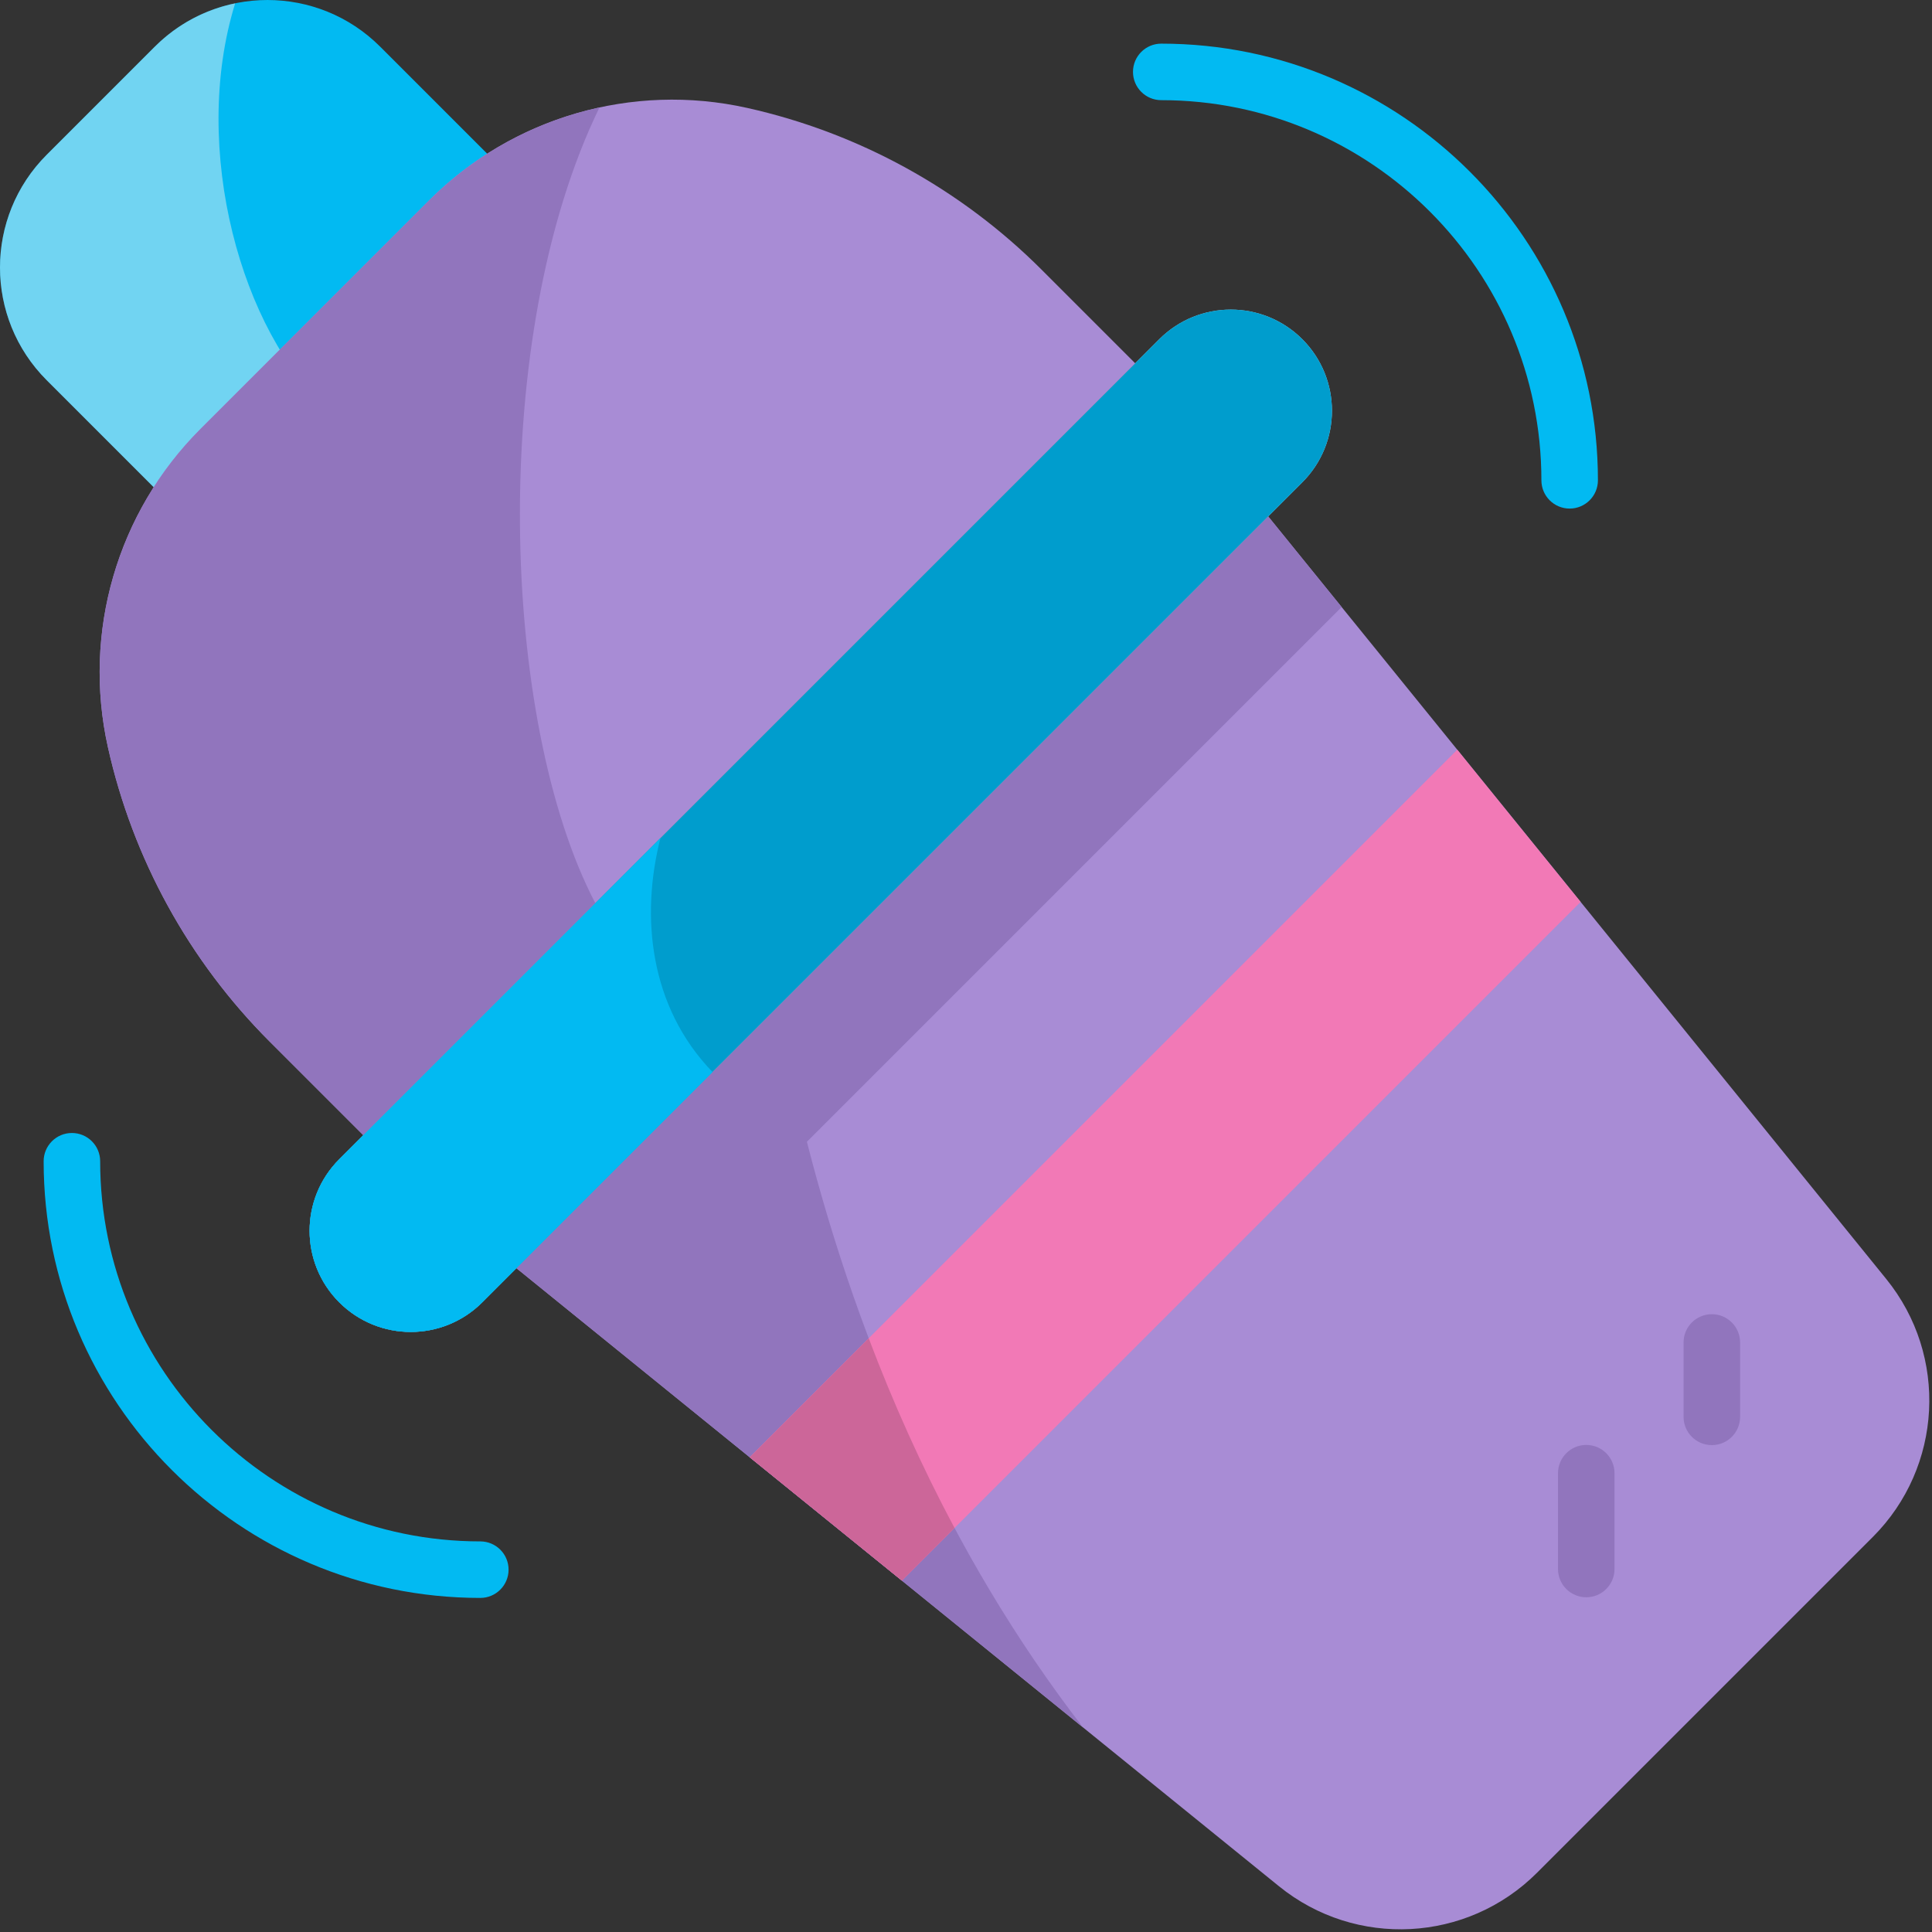 <svg xmlns="http://www.w3.org/2000/svg" width="451" height="451" viewBox="0 0 451 451"><rect x="0" y="0" width="451" height="451" fill="#333333" stroke="none"/><g fill="none"><path fill="#02BAF2" d="M36.134,10.899 L10.899,36.134 C-3.632,50.662 -3.632,74.223 10.899,88.75 L46.964,124.819 L124.819,46.964 L88.75,10.899 C74.223,-3.632 50.662,-3.632 36.134,10.899 Z"/><path fill="#E1EEF3" fill-opacity=".5" d="M54.895,0.777 C48.019,2.196 41.467,5.563 36.134,10.899 L10.899,36.134 C-3.632,50.662 -3.632,74.223 10.899,88.75 L46.964,124.819 L76.453,95.33 C56.596,77.793 44.325,34.9 54.895,0.777 Z"/><path fill="#A88CD5" d="M437.179,358.788 L358.788,437.179 C342.477,453.486 316.483,454.844 298.564,440.323 L120.551,296.045 L296.045,120.551 L440.319,298.564 C454.844,316.483 453.486,342.477 437.179,358.788 Z"/><path fill="#A3DEFE" d="M270.615,79.188 L79.188,270.615 C69.965,279.837 69.965,294.788 79.188,304.01 C88.41,313.233 103.361,313.233 112.583,304.01 L304.01,112.583 C313.233,103.361 313.233,88.41 304.01,79.188 C294.791,69.965 279.837,69.965 270.615,79.188 L270.615,79.188 Z"/><path fill="#009DCD" d="M270.615,79.188 L79.188,270.615 C69.965,279.837 69.965,294.788 79.188,304.01 C88.41,313.233 103.361,313.233 112.583,304.01 L304.01,112.583 C313.233,103.361 313.233,88.41 304.01,79.188 C294.791,69.965 279.837,69.965 270.615,79.188 L270.615,79.188 Z"/><path fill="#9175BD" d="M175.535.041.041 175.535 132.303 282.731C100.605 241.663 80.171 194.197 67.849 146.023L192.678 21.194 175.535.041ZM249.782 252.352C246.14 252.352 243.185 249.397 243.185 245.755L243.185 223.39C243.185 219.744 246.14 216.792 249.782 216.792 253.428 216.792 256.379 219.744 256.379 223.39L256.379 245.755C256.379 249.397 253.424 252.352 249.782 252.352L249.782 252.352ZM279.095 216.834C275.45 216.834 272.498 213.882 272.498 210.236L272.498 192.87C272.498 189.228 275.45 186.273 279.095 186.273 282.738 186.273 285.693 189.228 285.693 192.87L285.693 210.236C285.693 213.882 282.738 216.834 279.095 216.834Z" transform="translate(120.51 120.51)"/><path fill="#A88CD5" d="M100.165,46.775 L46.775,100.165 C27.351,119.589 19.208,147.597 25.19,174.408 C31.004,200.454 44.109,224.304 62.976,243.171 L84.806,265.001 L265.001,84.806 L243.171,62.976 C224.304,44.109 200.454,31 174.408,25.19 C147.597,19.208 119.589,27.351 100.165,46.775 Z"/><path fill="#9175BD" d="M139.938,25.09 C125.097,28.303 111.236,35.704 100.165,46.775 L46.775,100.165 C27.351,119.589 19.208,147.597 25.19,174.408 C31.004,200.454 44.109,224.304 62.976,243.171 L84.806,265.001 L138.972,210.831 C116.768,168.464 113.923,78.466 139.938,25.09 Z"/><path fill="#02BAF2" d="M112.123 373.014C55.915 373.014 10.188 327.286 10.188 271.079 10.188 267.433 13.14 264.482 16.785 264.482 20.427 264.482 23.382 267.433 23.382 271.079 23.382 320.009 63.189 359.819 112.123 359.819 115.768 359.819 118.72 362.771 118.72 366.416 118.72 370.059 115.765 373.014 112.123 373.014ZM366.416 118.72C362.771 118.72 359.819 115.768 359.819 112.123 359.819 63.189 320.009 23.382 271.079 23.382 267.433 23.382 264.482 20.427 264.482 16.785 264.482 13.14 267.433 10.188 271.079 10.188 327.286 10.188 373.014 55.915 373.014 112.123 373.014 115.765 370.059 118.72 366.416 118.72Z"/><polygon fill="#F279B6" points="368.976 210.535 340.182 175.01 175.01 340.182 210.535 368.976"/><path fill="#C69" d="M175.01,340.182 L210.535,368.976 L222.823,356.689 C215.143,342.309 208.498,327.486 202.79,312.405 L175.01,340.182 Z"/><path fill="#02BAF2" d="M154.173,195.63 L79.188,270.615 C69.965,279.837 69.965,294.791 79.188,304.014 C88.41,313.233 103.361,313.233 112.583,304.014 L166.337,250.26 C151.583,234.986 149.511,213.899 154.173,195.63 Z"/></g></svg>